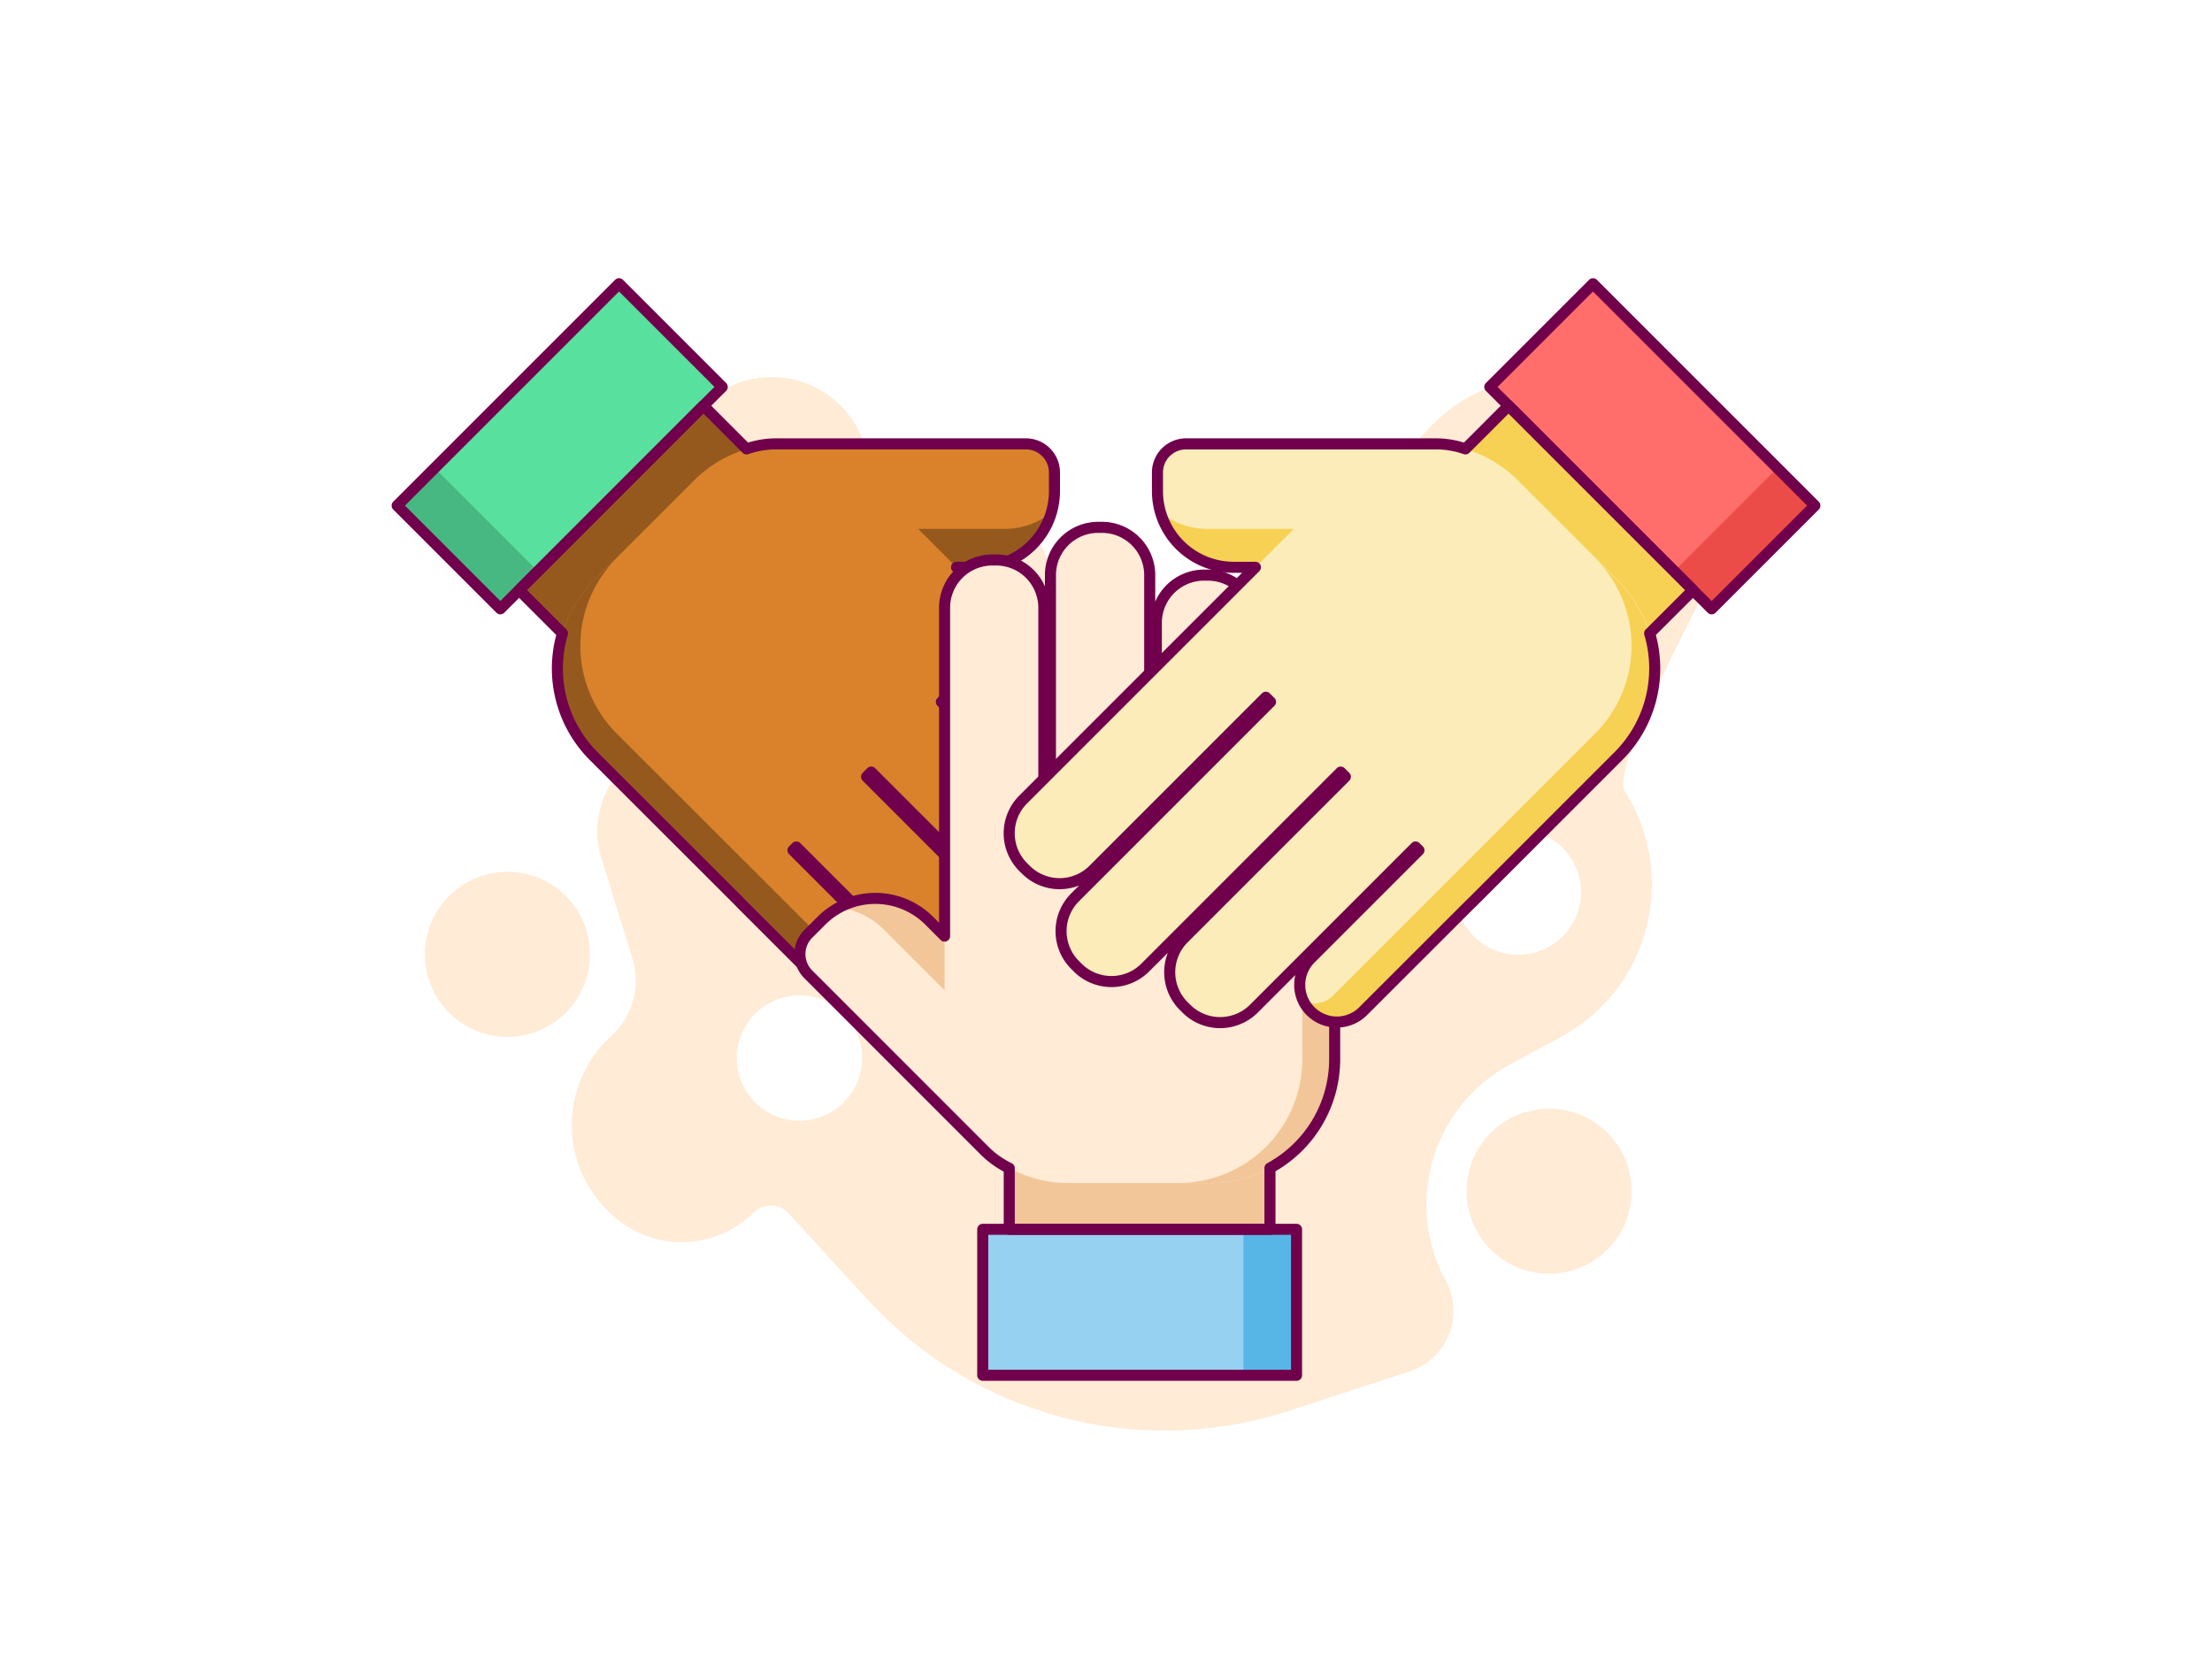 <svg id="Layer_1" data-name="Layer 1" xmlns="http://www.w3.org/2000/svg" viewBox="0 0 800 600"><defs><style>.cls-1{fill:#ffebd6;}.cls-2{fill:#95591e;}.cls-3{fill:#d9822b;}.cls-4{fill:#57e09e;}.cls-5{fill:#47b881;}.cls-6{fill:none;stroke:#70004b;stroke-linecap:round;stroke-linejoin:round;stroke-width:4px;}.cls-7{fill:#f2c698;}.cls-8{fill:#96d1f2;}.cls-9{fill:#58b6e7;}.cls-10{fill:#f7d154;}.cls-11{fill:#fbecba;}.cls-12{fill:#ff6e6b;}.cls-13{fill:#ec4c47;}</style></defs><title>Feature 2</title><g id="_2" data-name="2"><circle class="cls-1" cx="279.11" cy="171.59" r="35.22"/><path class="cls-1" d="M594.83,148.87l-1-.78a57.39,57.39,0,0,0-76.19,6l-57.23,59.76a20.83,20.83,0,0,1-1.75,1.64l-43.74,37c-17.88,15.13-44.27-3.11-36.41-25.27l.45-1.28a34.73,34.73,0,0,0-12-39.48l-2.51-1.87c-26.81-20-64.68.87-62.16,34.21h0a45.6,45.6,0,0,1-47.79,49l-3.66-.19a33.1,33.1,0,0,0-33.31,42.83l11.17,36.16a27.24,27.24,0,0,1-7.73,28.22h0a43.29,43.29,0,0,0-1.59,62.59l.87.88a37.08,37.08,0,0,0,52,.58l.41-.39a8.81,8.81,0,0,1,12.61.41l28.57,31.2a145.61,145.61,0,0,0,152.43,40.15L509.81,496a23,23,0,0,0,13.06-32.78h0A57.68,57.68,0,0,1,546.06,385l18.53-10a62.7,62.7,0,0,0,23.26-88.44l-.21-.34c-3.62-5.78,10.49-36.33,24.26-63.25A59.15,59.15,0,0,0,594.83,148.87ZM289.12,405.31a22.66,22.66,0,1,1,22.67-22.66A22.66,22.66,0,0,1,289.12,405.31Zm260-60a22.66,22.66,0,1,1,22.67-22.66A22.66,22.66,0,0,1,549.12,345.31Z"/><circle class="cls-1" cx="560.25" cy="430.81" r="29.85"/><circle class="cls-1" cx="183.51" cy="345.15" r="29.85"/><rect class="cls-2" x="182.7" y="176.43" width="94.29" height="24.8" transform="translate(-66.2 217.83) rotate(-45)"/><path class="cls-3" d="M267.79,326.53,307,365.7a13.44,13.44,0,0,0,19,0h0a13.42,13.42,0,0,0,0-19L286.8,307.51l1.21-1.2,58.47,58.47a17.3,17.3,0,0,0,24.44,0l.95-.95a17.3,17.3,0,0,0,0-24.44L313.4,280.92l1.69-1.69,70.69,70.69a17.28,17.28,0,0,0,24.44,0l.95-.95a17.29,17.29,0,0,0,0-24.43l-70.7-70.7,1.69-1.69,62.37,62.37a17.28,17.28,0,0,0,24.44,0l.95-.94a17.28,17.28,0,0,0,0-24.44l-62.37-62.37h0l-21.61-21.61h7.85a27.57,27.57,0,0,0,27.57-27.57v-6.71A10.35,10.35,0,0,0,371,160.53H280.83a32.7,32.7,0,0,0-12.11,2.31,44.63,44.63,0,0,0-17.66,10.87L214.74,210a44.86,44.86,0,0,0,0,63.44l53.05,53Z"/><rect class="cls-4" x="145.67" y="135" width="113.49" height="52.79" transform="translate(459.67 132.39) rotate(135)"/><rect class="cls-5" x="159.48" y="168.34" width="19.2" height="52.79" transform="translate(426.33 212.87) rotate(135)"/><path class="cls-2" d="M345.94,205.16h7.85a27.57,27.57,0,0,0,26.42-19.73,27.46,27.46,0,0,1-16.95,5.85H332.07Z"/><path class="cls-2" d="M267.79,326.53,307,365.7a13.44,13.44,0,0,0,19,0l2.64-2.63a10.48,10.48,0,0,0,1.33-1.67,9.73,9.73,0,0,1-12.09-1.33l-41.8-41.8h0l-53.05-53a44.86,44.86,0,0,1,0-63.44L214.74,210a44.86,44.86,0,0,0,0,63.44l53.05,53Z"/><path class="cls-6" d="M267.79,326.53,307,365.7a13.44,13.44,0,0,0,19,0h0a13.42,13.42,0,0,0,0-19L286.8,307.51l1.21-1.2,58.47,58.47a17.3,17.3,0,0,0,24.44,0l.95-.95a17.3,17.3,0,0,0,0-24.44L313.4,280.92l1.69-1.69,70.69,70.69a17.28,17.28,0,0,0,24.44,0l.95-.95a17.29,17.29,0,0,0,0-24.43l-70.7-70.7,1.69-1.69,62.37,62.37a17.28,17.28,0,0,0,24.44,0l.95-.94a17.28,17.28,0,0,0,0-24.44l-62.37-62.37h0l-21.61-21.61h7.85a27.57,27.57,0,0,0,27.57-27.57v-6.71A10.35,10.35,0,0,0,371,160.53H280.83A32.67,32.67,0,0,0,270,162.35l-15.62-15.63L187.74,213.4l15.68,15.67a44.83,44.83,0,0,0,11.32,44.41l53.05,53Z"/><rect class="cls-6" x="145.67" y="135" width="113.49" height="52.79" transform="translate(459.67 132.39) rotate(135)"/><rect class="cls-7" x="365.02" y="419.81" width="94.29" height="24.8"/><path class="cls-1" d="M482.7,308v-55.4a13.45,13.45,0,0,0-13.44-13.45h0a13.45,13.45,0,0,0-13.45,13.45V308H454.1V225.32A17.27,17.27,0,0,0,436.82,208h-1.34a17.28,17.28,0,0,0-17.28,17.28V308h-2.39V208a17.28,17.28,0,0,0-17.28-17.28h-1.34A17.28,17.28,0,0,0,379.91,208V308h-2.39V219.8a17.28,17.28,0,0,0-17.28-17.28H358.9a17.28,17.28,0,0,0-17.28,17.28V308h0v30.55L336.07,333a27.57,27.57,0,0,0-39,0l-4.74,4.75a10.34,10.34,0,0,0,0,14.64l63.76,63.77a32.93,32.93,0,0,0,10.2,6.92,44.54,44.54,0,0,0,20.18,4.8h51.37A44.85,44.85,0,0,0,482.7,383V308Z"/><rect class="cls-8" x="355.42" y="444.6" width="113.49" height="52.79"/><rect class="cls-9" x="449.71" y="444.6" width="19.2" height="52.79"/><path class="cls-7" d="M341.62,338.56,336.07,333a27.57,27.57,0,0,0-32.64-4.73,27.35,27.35,0,0,1,16.13,7.84l22.06,22.06Z"/><path class="cls-7" d="M482.7,308v-55.4a13.45,13.45,0,0,0-13.44-13.45h-3.72a9.84,9.84,0,0,0-2.12.24,9.73,9.73,0,0,1,7.6,9.49V308h0v75a44.85,44.85,0,0,1-44.86,44.86h11.69A44.85,44.85,0,0,0,482.7,383V308Z"/><path class="cls-6" d="M482.7,308v-55.4a13.45,13.45,0,0,0-13.44-13.45h0a13.45,13.45,0,0,0-13.45,13.45V308H454.1V225.32A17.27,17.27,0,0,0,436.82,208h-1.34a17.28,17.28,0,0,0-17.28,17.28V308h-2.39V208a17.28,17.28,0,0,0-17.28-17.28h-1.34A17.28,17.28,0,0,0,379.91,208V308h-2.39V219.8a17.28,17.28,0,0,0-17.28-17.28H358.9a17.28,17.28,0,0,0-17.28,17.28V308h0v30.55L336.07,333a27.56,27.56,0,0,0-39,0l-4.74,4.74a10.34,10.34,0,0,0,0,14.64l63.76,63.77a32.86,32.86,0,0,0,8.92,6.34V444.6h94.29V422.43A44.84,44.84,0,0,0,482.7,383V308Z"/><rect class="cls-6" x="355.42" y="444.6" width="113.49" height="52.79"/><rect class="cls-10" x="557.75" y="141.68" width="24.8" height="94.29" transform="translate(33.47 458.46) rotate(-45)"/><path class="cls-11" d="M532.21,326.53,493,365.7a13.44,13.44,0,0,1-19,0h0a13.42,13.42,0,0,1,0-19l39.17-39.18-1.21-1.2-58.47,58.47a17.3,17.3,0,0,1-24.44,0l-.95-.95a17.3,17.3,0,0,1,0-24.44l58.47-58.47-1.69-1.69-70.69,70.69a17.28,17.28,0,0,1-24.44,0l-.95-.95a17.29,17.29,0,0,1,0-24.43l70.7-70.7-1.69-1.69-62.37,62.37a17.28,17.28,0,0,1-24.44,0l-.95-.94a17.28,17.28,0,0,1,0-24.44l62.37-62.37h0l21.61-21.61h-7.85a27.57,27.57,0,0,1-27.57-27.57v-6.71A10.35,10.35,0,0,1,429,160.53h90.17a32.7,32.7,0,0,1,12.11,2.31,44.63,44.63,0,0,1,17.66,10.87L585.26,210a44.86,44.86,0,0,1,0,63.44l-53,53Z"/><rect class="cls-12" x="540.84" y="135" width="113.49" height="52.79" transform="translate(289.15 -375.28) rotate(45)"/><rect class="cls-13" x="621.32" y="168.34" width="19.2" height="52.79" transform="translate(322.49 -389.09) rotate(45)"/><path class="cls-10" d="M454.06,205.16h-7.85a27.57,27.57,0,0,1-26.42-19.73,27.46,27.46,0,0,0,16.95,5.85h31.19Z"/><path class="cls-10" d="M532.21,326.53,493,365.7a13.44,13.44,0,0,1-19,0l-2.64-2.63a10.48,10.48,0,0,1-1.33-1.67,9.73,9.73,0,0,0,12.09-1.33l41.8-41.8h0l53-53a44.86,44.86,0,0,0,0-63.44l8.26,8.26a44.86,44.86,0,0,1,0,63.44l-53,53Z"/><path class="cls-6" d="M532.21,326.53,493,365.7a13.44,13.44,0,0,1-19,0h0a13.42,13.42,0,0,1,0-19l39.17-39.18-1.21-1.2-58.47,58.47a17.3,17.3,0,0,1-24.44,0l-.95-.95a17.3,17.3,0,0,1,0-24.44l58.47-58.47-1.69-1.69-70.69,70.69a17.28,17.28,0,0,1-24.44,0l-.95-.95a17.29,17.29,0,0,1,0-24.43l70.7-70.7-1.69-1.69-62.37,62.37a17.28,17.28,0,0,1-24.44,0l-.95-.94a17.28,17.28,0,0,1,0-24.44l62.37-62.37h0l21.61-21.61h-7.85a27.57,27.57,0,0,1-27.57-27.57v-6.71A10.35,10.35,0,0,1,429,160.53h90.17A32.67,32.67,0,0,1,530,162.35l15.62-15.63,66.68,66.68-15.68,15.67a44.83,44.83,0,0,1-11.32,44.41l-53,53Z"/><rect class="cls-6" x="540.84" y="135" width="113.49" height="52.79" transform="translate(289.15 -375.28) rotate(45)"/></g></svg>